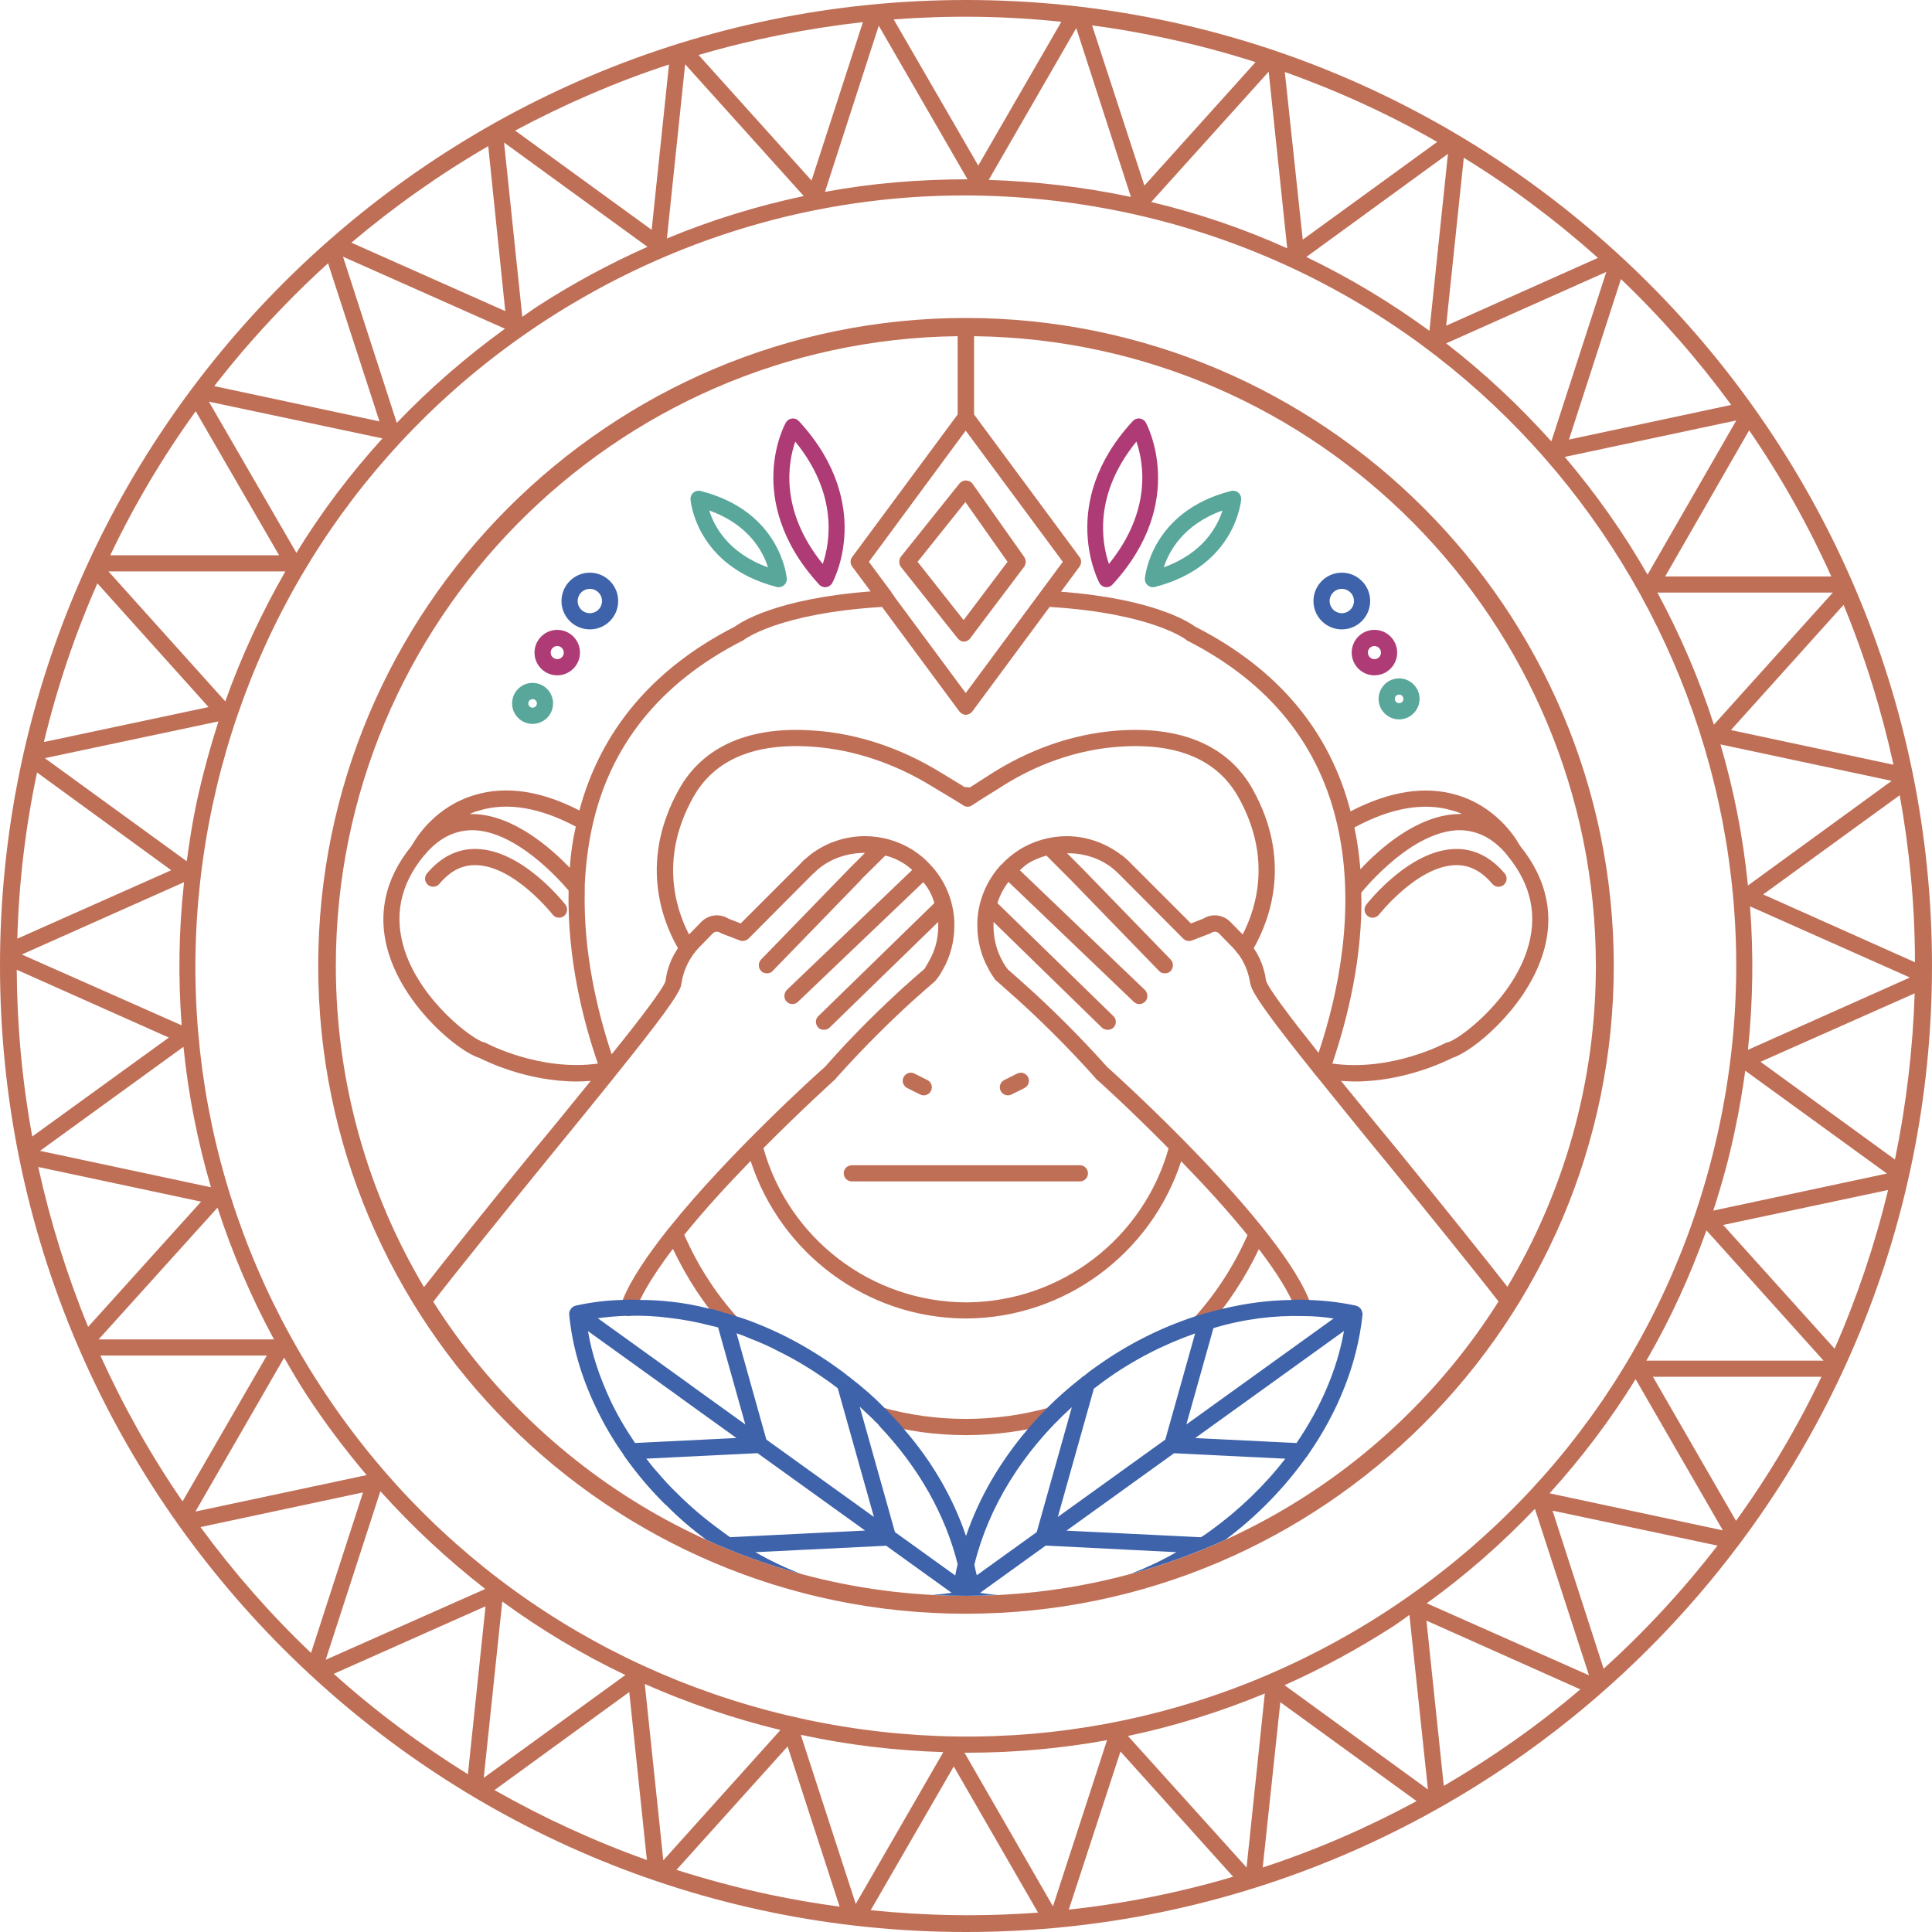 <?xml version="1.0" encoding="UTF-8"?><svg id="Logo" xmlns="http://www.w3.org/2000/svg" width="200" height="200" viewBox="0 0 200 200"><defs><style>.cls-1{fill:#58a79a;}.cls-2{fill:#c06f57;}.cls-3{fill:#3e63aa;}.cls-4{fill:#ae3b75;}</style></defs><g id="monkey"><g><path class="cls-4" d="M114.547,60.787c-.033,0-.065-.002-.098-.006-.268-.032-.503-.19-.634-.425-.045-.082-4.435-8.242,3.455-16.769,.181-.196,.437-.297,.712-.263,.265,.031,.501,.187,.632,.42,.045,.081,4.463,8.154-3.45,16.771-.159,.174-.383,.271-.617,.271Zm3.094-15.074c-4.471,5.491-3.59,10.48-2.847,12.669,4.484-5.545,3.593-10.503,2.847-12.669Z"/><path class="cls-4" d="M85.418,60.787c-.233,0-.458-.097-.617-.271-4.114-4.481-4.846-8.78-4.735-11.596,.121-3.082,1.238-5.091,1.286-5.175,.132-.233,.367-.389,.632-.42,.269-.032,.531,.067,.712,.263,4.104,4.436,4.837,8.738,4.729,11.565-.118,3.091-1.228,5.119-1.274,5.204-.131,.235-.367,.394-.634,.425-.033,.004-.066,.006-.099,.006Zm-3.094-15.075c-.745,2.166-1.638,7.125,2.848,12.67,.742-2.19,1.624-7.178-2.848-12.67Z"/><path class="cls-4" d="M142.275,69.909c-.528,0-1.037-.177-1.457-.51-.493-.391-.803-.95-.875-1.575-.072-.623,.103-1.238,.495-1.731,.39-.492,.949-.803,1.573-.874,.627-.075,1.239,.103,1.732,.494,.493,.391,.803,.95,.875,1.575s-.104,1.239-.495,1.731-.95,.803-1.574,.875c-.092,.01-.183,.015-.274,.015Zm.006-3.031c-.026,0-.053,.002-.079,.005-.18,.02-.341,.11-.453,.252-.112,.141-.162,.319-.141,.498,.021,.18,.11,.341,.251,.454,.141,.113,.324,.16,.498,.142,.181-.021,.342-.111,.454-.252,.112-.142,.162-.319,.141-.498v-.001c-.021-.179-.11-.34-.251-.452-.121-.096-.269-.147-.42-.147Z"/><path class="cls-4" d="M57.687,69.909c-.089,0-.179-.005-.27-.015-.624-.072-1.184-.383-1.575-.875-.39-.492-.566-1.107-.495-1.732l.001-.001c.149-1.289,1.319-2.214,2.606-2.068,.624,.072,1.184,.383,1.575,.875,.39,.492,.566,1.107,.495,1.732-.139,1.198-1.159,2.084-2.336,2.084Zm-.675-2.43c-.02,.18,.03,.357,.142,.498,.113,.141,.274,.231,.453,.252,.379,.05,.708-.224,.751-.596,.02-.179-.03-.356-.142-.498-.113-.141-.274-.231-.453-.252-.368-.043-.708,.224-.751,.596h0Z"/></g><g><path class="cls-1" d="M119.352,60.787c-.193,0-.383-.067-.536-.194-.207-.172-.318-.433-.299-.702,.004-.069,.574-6.953,8.927-9.067,.261-.066,.535-.003,.741,.167,.205,.171,.318,.43,.302,.697-.005,.069-.524,6.911-8.925,9.072-.069,.018-.139,.026-.209,.026Zm7.194-7.94c-4.066,1.458-5.543,4.248-6.072,5.882,4.115-1.486,5.565-4.259,6.072-5.882Z"/><path class="cls-1" d="M80.613,60.787c-.07,0-.14-.009-.209-.026-8.402-2.161-8.92-9.004-8.924-9.072-.017-.267,.096-.526,.302-.697,.206-.17,.481-.232,.74-.167,8.353,2.114,8.922,8.998,8.927,9.067,.019,.269-.093,.53-.3,.702-.152,.127-.342,.194-.535,.194Zm-7.194-7.942c.506,1.623,1.957,4.401,6.083,5.888-.517-1.636-1.981-4.424-6.083-5.888Z"/><path class="cls-1" d="M144.832,74.47c-1.062,0-1.982-.799-2.107-1.878-.133-1.163,.704-2.217,1.865-2.35,.565-.066,1.117,.094,1.56,.446,.444,.353,.724,.857,.789,1.42h0c.132,1.161-.703,2.215-1.864,2.349-.082,.01-.163,.015-.244,.015Zm.001-2.567c-.017,0-.034,.001-.052,.003-.244,.028-.419,.249-.391,.494,.028,.243,.258,.416,.494,.392,.244-.028,.419-.25,.391-.495-.013-.118-.072-.223-.165-.297-.08-.064-.177-.097-.277-.097Z"/><path class="cls-1" d="M55.135,74.938c-.081,0-.161-.005-.243-.014-1.163-.134-1.999-1.188-1.865-2.35v-.001c.133-1.162,1.192-2.006,2.349-1.865,1.162,.134,1.998,1.188,1.864,2.349-.123,1.08-1.043,1.879-2.105,1.879Zm-.444-2.172c-.013,.118,.02,.234,.094,.328,.074,.093,.18,.152,.298,.166,.252,.019,.465-.149,.493-.392,.028-.245-.147-.466-.391-.495-.241-.026-.465,.148-.494,.393h0Z"/></g><g><path class="cls-2" d="M142.096,95.001c.25,0,.497-.111,.662-.322,.039-.051,3.98-5.041,7.917-5.117,1.426-.043,2.686,.607,3.812,1.94,.299,.354,.828,.397,1.181,.099,.354-.298,.399-.827,.1-1.181-1.454-1.72-3.184-2.581-5.13-2.533-4.735,.095-9.021,5.53-9.202,5.762-.284,.365-.219,.891,.146,1.176,.153,.119,.335,.177,.514,.177Z"/><path class="cls-2" d="M44.298,91.6c.354,.298,.881,.255,1.181-.099,1.126-1.333,2.352-1.982,3.813-1.94,3.936,.076,7.878,5.066,7.917,5.117,.165,.211,.412,.322,.661,.322,.18,0,.361-.058,.514-.177,.364-.284,.43-.81,.146-1.176-.18-.231-4.467-5.667-9.203-5.762-1.942-.051-3.676,.814-5.129,2.533-.298,.353-.254,.882,.099,1.181Z"/><path class="cls-2" d="M95.252,113.303c.12,.06,.248,.088,.374,.088,.307,0,.603-.169,.75-.463,.207-.414,.039-.917-.375-1.124l-1.34-.67c-.415-.207-.917-.039-1.124,.375-.207,.414-.039,.917,.375,1.124l1.34,.67Z"/><path class="cls-2" d="M104.339,113.391c.125,0,.253-.028,.373-.088l1.341-.67c.414-.207,.582-.71,.376-1.124-.208-.413-.709-.582-1.124-.375l-1.341,.67c-.414,.207-.582,.71-.376,1.124,.148,.294,.443,.463,.751,.463Z"/><path class="cls-2" d="M87.341,121.463c0,.463,.375,.838,.838,.838h23.608c.463,0,.838-.375,.838-.838s-.375-.838-.838-.838h-23.608c-.463,0-.838,.375-.838,.838Z"/><path class="cls-2" d="M108.59,145.714c-5.597,1.563-11.653,1.559-17.226-.007-.448-.127-.909,.135-1.033,.58-.125,.446,.135,.908,.58,1.033,2.939,.825,5.992,1.244,9.072,1.244,3.07,0,6.117-.416,9.057-1.238,.446-.124,.706-.586,.582-1.032-.124-.445-.585-.708-1.032-.582Z"/><path class="cls-2" d="M99.134,66.079l.093,.093c.155,.155,.34,.247,.557,.247,.124,0,.278-.031,.402-.124,.093-.031,.186-.124,.247-.217,.062-.031,.062-.093,.093-.124l5.506-7.301c.031-.031,.062-.093,.062-.124,.062-.124,.093-.247,.093-.371,0-.124-.031-.247-.093-.371,0-.031-.031-.093-.062-.124l-5.351-7.579c-.155-.216-.402-.34-.681-.34-.216-.031-.495,.093-.68,.309l-6.063,7.579c-.216,.309-.216,.743,0,1.052l5.877,7.394Zm.804-14.107l4.361,6.187-4.547,6.032-4.763-6.032,4.949-6.187Z"/></g><path class="cls-2" d="M99.969,32.916c-36.963,0-67.028,30.101-67.028,67.069s30.065,67.069,67.028,67.069c36.993,0,67.089-30.101,67.089-67.069s-30.096-67.069-67.089-67.069Zm40.953,59.52v-.031c.557-.681,5.289-6.342,10.084-6.466,1.825,0,3.402,.742,4.856,2.382,0,.031,.031,.062,.062,.093l.062,.062c.031,.031,.062,.062,.062,.093,2.506,3.032,3.186,6.342,2.011,9.868-1.732,5.228-7.021,9.188-8.197,9.466-.062,0-.124,.031-.216,.062-.062,.031-5.598,3.001-11.723,2.135,1.609-4.764,3.155-11.044,3-17.664Zm-.712-6.775c3.774-2.042,7.176-2.63,10.114-1.763,.371,.093,.711,.216,1.021,.371h-.371c-4.269,.093-8.228,3.65-10.146,5.723-.124-1.454-.309-2.877-.619-4.331Zm-3.712,23.326c-2.938-3.681-5.227-6.713-5.413-7.425l-.031-.062c-.155-1.206-.588-2.351-1.268-3.341,1.794-3.187,3.897-9.25-.093-16.427-2.505-4.517-7.393-6.62-14.104-6.095-4.485,.34-9.032,1.918-13.115,4.548l-2.072,1.33c-.186-.031-.34-.031-.526-.031l-2.598-1.578c-4.052-2.475-8.506-3.96-12.898-4.269-6.712-.526-11.599,1.578-14.104,6.095-3.99,7.177-1.918,13.24-.093,16.427-.681,.99-1.114,2.104-1.268,3.279l-.031,.155c-.216,.712-2.536,3.805-5.567,7.548-1.454-4.393-2.938-10.487-2.784-16.922v-.588c.093-2.042,.34-4.022,.742-5.909,1.825-8.538,7.083-15.066,15.589-19.397,.062-.031,.124-.062,.155-.093s3.588-2.753,14.29-3.403l8.011,10.828c.155,.186,.402,.34,.65,.34,.278,0,.526-.155,.68-.34l8.011-10.828c10.578,.649,14.074,3.372,14.104,3.372,.031,.062,.093,.093,.155,.124,8.506,4.331,13.764,10.858,15.589,19.397,1.825,8.415,.062,17.077-2.01,23.264Zm-34.148-8.662c0,.062,.031,.124,.093,.186,.155,.309,.371,.588,.588,.928,.031,0,.031,.031,.062,.031v.031c.031,0,.031,.031,.031,.031,.031,0,.031,.031,.062,.031,.588,.526,1.33,1.176,2.227,1.98,1.949,1.763,4.918,4.609,7.98,8.043,0,.031,.031,.062,.062,.093,.093,.062,3.495,3.124,7.516,7.208-2.629,9.312-11.104,15.839-20.817,15.932h-.216c-9.774-.062-18.28-6.62-20.909-15.963,4.021-4.053,7.393-7.084,7.485-7.177,0-.031,.031-.062,.062-.093,3.062-3.434,6.032-6.28,7.98-8.043,.897-.804,1.639-1.454,2.289-2.011v-.031l.062-.062c.247-.309,.464-.619,.619-.928,.031-.062,.062-.124,.093-.155,.773-1.361,1.175-2.939,1.175-4.516v-.433c-.093-2.196-.99-4.331-2.505-5.909l-.031-.031c-.526-.588-1.113-1.052-1.825-1.516-1.454-.897-3.155-1.392-4.887-1.392-2.103,0-4.176,.712-5.815,2.042-.186,.155-.371,.34-.588,.495,0,.031-.031,.031-.031,.062-.062,.031-.093,.062-.124,.124l-6.31,6.311-1.268-.495c-.897-.557-2.042-.433-2.815,.34l-1.268,1.299c-1.547-3.001-2.938-8.167,.433-14.199,2.196-3.929,6.403-5.692,12.496-5.228,4.114,.309,8.32,1.701,12.156,4.053l2.629,1.578c.062,.062,.155,.124,.247,.155l.433,.278c.278,.186,.619,.186,.897,0l.371-.247c.093-.031,.186-.093,.279-.186l2.134-1.33c3.835-2.506,8.104-3.991,12.31-4.3,6.093-.464,10.3,1.299,12.496,5.228,3.372,6.032,1.98,11.199,.433,14.199l-1.268-1.299c-.773-.773-1.918-.897-2.815-.34l-1.268,.495-6.434-6.435q-.031-.031-.031-.062h-.031c-.186-.155-.371-.34-.557-.495-.062-.031-.093-.062-.155-.093-1.608-1.238-3.619-1.949-5.66-1.949-1.732,0-3.433,.495-4.887,1.392-.712,.464-1.33,.959-1.825,1.516h-.031c-1.516,1.609-2.413,3.743-2.505,5.909v.464c0,1.578,.402,3.155,1.175,4.486Zm-53.387-14.385c4.423,.093,8.846,5.012,9.898,6.249-.155,6.93,1.485,13.457,3.031,17.912-6.063,.835-11.537-2.104-11.599-2.135-.062-.031-.124-.062-.186-.062-1.175-.278-6.465-4.238-8.197-9.466-1.175-3.558-.495-6.868,1.98-9.868l.031-.031c.031-.031,.093-.062,.124-.124,.031-.031,.062-.062,.062-.093,1.454-1.64,3.031-2.382,4.856-2.382Zm-.34-1.671c.309-.155,.65-.279,1.021-.371,2.877-.866,6.248-.309,9.96,1.671-.309,1.361-.526,2.784-.619,4.269-2.011-2.104-5.877-5.476-9.991-5.568h-.371Zm51.346-12.529l-7.423-10.023v-.031l-.279-.371v-.031l-2.32-3.124,10.022-13.581,10.053,13.581-10.053,13.581Zm-65.203,28.244c0-35.669,28.797-64.749,64.368-65.182v8.105l-10.919,14.756c-.216,.279-.216,.681,0,.99l1.918,2.568c-9.774,.742-13.486,3.217-14.074,3.65-8.475,4.331-13.857,10.735-16.084,19.026-3.959-2.042-7.609-2.568-10.795-1.609-4.052,1.176-6.032,4.331-6.465,5.104l-.062,.062q-.031,.031-.031,.062v.031c-2.846,3.465-3.65,7.394-2.289,11.446,1.825,5.507,7.207,9.899,9.279,10.518,.681,.34,4.918,2.444,10.114,2.444,.464,0,.928-.031,1.423-.062-2.01,2.475-4.114,5.074-6.031,7.363-4.083,4.981-9.156,11.322-11.228,13.983-5.784-9.745-9.125-21.129-9.125-33.256Zm65.203,65.213c-23.168,0-43.551-12.158-55.119-30.441,2.196-2.846,8.258-10.364,11.568-14.416,2.815-3.434,5.165-6.342,7.114-8.755,.062-.093,.155-.186,.216-.278,4.454-5.538,6.65-8.476,6.774-9.374l.031-.186c.216-1.392,.866-2.691,1.856-3.712l1.392-1.423c.186-.186,.526-.217,.742-.062l.186,.093,1.856,.712c.309,.124,.649,.031,.897-.186l6.65-6.682c.031-.031,.155-.124,.186-.155,.155-.155,.309-.309,.464-.433,1.361-1.083,3.031-1.609,4.763-1.609l-1.608,1.609-9.156,9.435c-.309,.34-.309,.866,.031,1.206,.155,.155,.371,.217,.588,.217s.433-.062,.588-.247l9.156-9.436q.031-.031,.031-.062l2.475-2.444c.649,.155,1.299,.433,1.887,.804,.34,.217,.619,.433,.897,.681l-12.991,12.436c-.309,.34-.34,.866,0,1.206,.155,.155,.371,.247,.588,.247s.433-.093,.588-.247l12.96-12.374c.557,.65,.928,1.392,1.144,2.166l-12.001,11.694c-.34,.309-.34,.835-.031,1.176,.155,.186,.402,.247,.619,.247,.186,0,.402-.062,.557-.217l11.259-10.951v.402c0,1.33-.309,2.568-.99,3.712,0,.031-.031,.093-.062,.124-.124,.186-.247,.433-.371,.619-.031,.031-.062,.031-.062,.062-.619,.495-1.33,1.176-2.227,1.949-1.948,1.794-4.98,4.671-8.011,8.136-.557,.464-9.96,8.941-16.115,16.643-.062,.062-.093,.124-.155,.186-2.103,2.66-3.835,5.197-4.671,7.301-.093,.186-.155,.371-.216,.557-.155,.433,.062,.897,.495,1.052,.062,.031,.093,.031,.155,.031,.031,.031,.093,.031,.124,.031,.093,0,.186,0,.247-.031,.247-.093,.464-.279,.557-.557,.124-.34,.247-.712,.433-1.083,.742-1.547,1.949-3.372,3.402-5.29,1.423,3.001,3.217,5.785,5.475,8.26,.155,.186,.371,.279,.619,.279,.186,0,.402-.062,.557-.217,.34-.309,.371-.835,.062-1.176-2.32-2.568-4.176-5.476-5.537-8.6,2.072-2.567,4.516-5.228,6.836-7.61l.031-.031c3.124,9.559,11.97,16.21,22.116,16.303h.247c10.176-.062,19.084-6.713,22.209-16.272,2.351,2.413,4.794,5.073,6.867,7.641-1.361,3.094-3.217,6.002-5.537,8.569-.309,.34-.278,.866,.062,1.176,.155,.155,.371,.217,.557,.217,.216,0,.464-.093,.619-.279,2.258-2.475,4.052-5.259,5.475-8.229,1.794,2.351,3.217,4.578,3.835,6.342,.124,.371,.433,.588,.804,.588,.093,0,.186-.031,.247-.062,.464-.155,.681-.619,.526-1.052-2.753-8.136-20.384-24.037-21.095-24.656-3.093-3.465-6.125-6.373-8.104-8.167-.866-.773-1.577-1.423-2.196-1.949-.186-.247-.34-.464-.464-.68,0-.031-.031-.093-.062-.124-.65-1.145-.959-2.382-.959-3.712v-.402l11.228,10.951c.186,.155,.371,.217,.588,.217,.216,0,.433-.062,.619-.247,.309-.34,.309-.866-.031-1.176l-12.001-11.694c.247-.773,.619-1.516,1.144-2.196l12.96,12.405c.155,.155,.371,.247,.588,.247,.216,0,.433-.093,.588-.247,.34-.34,.309-.866,0-1.206l-12.96-12.405c.278-.247,.526-.495,.866-.712,.588-.371,1.237-.619,1.887-.804l2.505,2.506,9.156,9.436c.155,.186,.371,.247,.588,.247s.433-.062,.588-.217c.34-.34,.34-.866,.031-1.206l-9.156-9.435-1.577-1.578c1.701,0,3.402,.495,4.732,1.578,.155,.124,.309,.278,.495,.433,.031,.062,.062,.062,.093,.093v.031h.031l.031,.031,6.65,6.682c.216,.217,.588,.309,.897,.186l1.856-.712,.186-.093c.216-.155,.557-.124,.742,.062l1.392,1.423c.186,.186,.34,.371,.495,.588,.062,.062,.093,.124,.186,.217,.619,.866,1.021,1.887,1.175,2.97l.031,.062c.124,.928,2.289,3.867,6.681,9.342,.031,.062,.093,.124,.155,.186,1.979,2.444,4.361,5.414,7.269,8.941,3.464,4.238,9.372,11.539,11.568,14.385-11.537,18.283-31.952,30.472-55.15,30.472Zm44.881-45.94c-1.887-2.289-4.021-4.888-6.031-7.363,.495,.031,.959,.062,1.423,.062,5.196,0,9.434-2.104,10.114-2.444,2.041-.619,7.454-5.012,9.279-10.518,1.361-4.022,.557-7.95-2.289-11.446q0-.031-.031-.062c0-.031-.031-.062-.062-.093-.433-.773-2.443-3.929-6.465-5.104-3.248-.959-6.928-.402-10.981,1.701-2.165-8.384-7.578-14.787-16.084-19.118-.588-.433-4.237-2.877-13.888-3.619l1.918-2.599c.216-.309,.216-.712,0-.99l-10.919-14.756v-8.105c35.571,.433,64.368,29.513,64.368,65.182,0,12.127-3.341,23.48-9.156,33.225-2.041-2.63-6.898-8.662-11.197-13.952Z"/><path id="Cercle" class="cls-2" d="M100,0C44.85,0,0,44.857,0,99.984c0,55.159,44.85,100.016,100,100.016,55.119,0,100-44.857,100-100.016C200,44.857,155.119,0,100,0Zm98.237,99.613l-15.713-7.022,14.135-10.271c1.021,5.692,1.577,11.477,1.577,17.293Zm-179.431,6.528l-16.548-7.332,16.796-7.486c-.557,4.95-.619,9.931-.247,14.818Zm.186,2.227c.495,4.919,1.454,9.776,2.846,14.54l-17.693-3.774,14.847-10.766Zm-14.352-29.884l17.971-3.805c-.866,2.722-1.639,5.538-2.258,8.384-.433,2.042-.742,4.053-1.021,6.094l-14.692-10.673Zm17.352,4.919c4.454-20.82,16.703-38.701,34.581-50.302,13.084-8.476,28.023-12.869,43.242-12.869,5.568,0,11.166,.588,16.734,1.763,43.025,9.126,70.585,51.57,61.429,94.571-4.423,20.851-16.703,38.7-34.55,50.301-17.878,11.601-39.19,15.561-60.006,11.137-20.848-4.455-38.695-16.705-50.294-34.586-11.599-17.85-15.558-39.165-11.135-60.016Zm156.109-6.342l17.724,3.774-14.878,10.828c-.495-4.981-1.454-9.868-2.846-14.602Zm1.516,39.845c.433-2.011,.773-4.053,1.052-6.064l14.661,10.642-17.971,3.836c.897-2.753,1.67-5.537,2.258-8.414Zm1.547-23.078l16.548,7.363-16.765,7.486c.526-5.012,.588-9.992,.216-14.849Zm14.847-14.664l-16.826-3.588,11.661-12.962c2.196,5.321,3.928,10.889,5.166,16.551Zm-18.59-4.146c-1.516-4.733-3.495-9.312-5.846-13.674h18.157l-12.31,13.674Zm12.156-15.344h-17.198l8.692-15.128c3.279,4.764,6.124,9.838,8.506,15.128Zm-19.023-.186c-2.474-4.331-5.351-8.384-8.568-12.189l17.754-3.774-9.187,15.963Zm8.661-17.572l-16.796,3.588,5.382-16.613c4.176,3.991,8.011,8.384,11.414,13.024Zm-18.62,3.774c-3.31-3.681-6.928-7.084-10.888-10.147l16.579-7.394-5.691,17.541Zm4.825-18.995l-15.713,7.022,1.825-17.386c4.949,3.032,9.588,6.527,13.888,10.363Zm-17.445,7.548c-3.99-2.908-8.228-5.476-12.744-7.641l14.661-10.673-1.918,18.314Zm.804-19.551l-13.919,10.116-1.856-17.355c5.475,1.949,10.764,4.362,15.775,7.239Zm-15.527,11.013c-4.454-2.011-9.155-3.62-14.074-4.795l12.156-13.488,1.918,18.283ZM120.415,3.898c3.186,.681,6.403,1.516,9.558,2.537l-11.506,12.777-5.413-16.581c2.413,.309,4.856,.742,7.362,1.268Zm-3.341,16.489c-.062,0-.093-.031-.155-.031-4.856-1.021-9.743-1.578-14.569-1.732l9.063-15.715,5.66,17.479Zm-7.207-18.128l-8.599,14.88-8.754-15.128c5.722-.433,11.568-.371,17.352,.247Zm-9.712,16.303c-4.98,0-9.898,.402-14.754,1.299l5.567-17.2,9.187,15.901ZM89.329,2.289l-5.32,16.396-11.692-12.993c5.567-1.639,11.29-2.753,17.012-3.403Zm-6.125,18.005c-4.825,1.021-9.558,2.475-14.166,4.393l1.887-18.036,12.28,13.643Zm-13.95-13.612l-1.794,17.107-14.136-10.271c5.104-2.722,10.424-5.043,15.929-6.837Zm-2.227,18.871c-3.897,1.732-7.702,3.774-11.383,6.156-.526,.34-1.052,.743-1.577,1.083l-1.887-18.036,14.847,10.797Zm-16.486-10.425l1.763,17.077-15.929-7.084c4.392-3.712,9.155-7.084,14.166-9.992Zm1.732,18.902c-4.052,2.939-7.795,6.187-11.197,9.745l-5.567-17.2,16.765,7.455Zm-30.003,5.816c.835-1.052,1.701-2.135,2.567-3.155,.062-.062,.093-.093,.124-.155,2.815-3.279,5.815-6.404,9.001-9.281l5.32,16.365-17.105-3.65c.031-.031,.062-.062,.093-.124Zm17.322,5.538c-3.341,3.681-6.341,7.641-8.908,11.848l-9.063-15.653,17.971,3.805Zm-19.332-2.815l8.63,14.911H11.414c2.505-5.259,5.475-10.24,8.846-14.911Zm9.279,16.582c-2.443,4.269-4.547,8.755-6.217,13.457l-12.094-13.457H29.539Zm-19.456,1.237l11.506,12.807-17.043,3.619c1.361-5.661,3.217-11.168,5.537-16.427Zm-6.248,19.582l13.888,10.116-15.93,7.084c.155-5.723,.835-11.508,2.042-17.2Zm-2.103,20.418l15.744,7.022-14.136,10.24c-1.052-5.723-1.577-11.508-1.608-17.262Zm2.227,20.418l16.858,3.588-11.692,12.962c-2.196-5.352-3.928-10.92-5.165-16.551Zm18.559,4.207c1.516,4.671,3.464,9.25,5.846,13.643H10.207l12.31-13.643Zm-12.125,15.313H27.621l-8.723,15.097c-3.279-4.764-6.124-9.838-8.506-15.097Zm19.023,.217c.742,1.299,1.485,2.567,2.289,3.805,1.918,2.939,4.021,5.723,6.248,8.353l-17.723,3.774,9.187-15.932Zm-8.661,17.541l16.826-3.589-5.382,16.613c-4.207-3.991-8.042-8.384-11.444-13.024Zm18.62-3.712c3.341,3.712,6.96,7.084,10.857,10.116l-16.517,7.332,5.66-17.448Zm-4.825,18.902l15.713-6.992-1.825,17.386c-4.918-3.063-9.588-6.528-13.888-10.395Zm17.445-7.486c3.99,2.908,8.258,5.476,12.744,7.61l-14.661,10.642,1.918-18.252Zm-.804,19.52l13.95-10.147,1.825,17.386c-5.475-1.949-10.764-4.393-15.775-7.239Zm15.558-10.982c4.485,1.98,9.187,3.588,14.043,4.764l-12.125,13.488-1.918-18.252Zm12.806,21.779c-3.186-.68-6.403-1.547-9.527-2.537l11.506-12.777,5.382,16.582c-2.382-.309-4.856-.742-7.362-1.268Zm3.341-16.52c.062,.031,.124,.031,.155,.031,4.856,1.052,9.743,1.609,14.6,1.763l-9.063,15.715-5.691-17.51Zm7.238,18.159l8.599-14.88,8.723,15.127c-5.784,.433-11.599,.34-17.322-.247Zm9.712-16.303h.309c4.856,0,9.681-.433,14.445-1.299l-5.598,17.2-9.156-15.901Zm10.795,16.241l5.351-16.365,11.661,12.962c-5.537,1.639-11.259,2.784-17.012,3.403Zm6.125-17.974c4.856-1.021,9.588-2.506,14.166-4.393l-1.887,18.005-12.28-13.612Zm13.95,13.612l1.825-17.108,14.104,10.24c-5.104,2.753-10.424,5.074-15.929,6.868Zm2.258-18.871c3.897-1.732,7.702-3.805,11.352-6.156,.557-.371,1.052-.742,1.577-1.114l1.918,18.066-14.847-10.797Zm16.486,10.425l-1.794-17.107,15.929,7.115c-4.392,3.743-9.155,7.084-14.135,9.992Zm-1.763-18.902c4.083-2.939,7.795-6.218,11.197-9.776l5.598,17.231-16.796-7.456Zm18.311,6.775l-5.289-16.365,17.074,3.619c-3.557,4.609-7.516,8.879-11.785,12.745Zm-5.598-18.159c3.31-3.65,6.31-7.61,8.908-11.818l9.032,15.653-17.94-3.836Zm19.301,2.846l-8.599-14.911h17.445c-2.474,5.197-5.444,10.209-8.846,14.911Zm-9.279-16.581c2.474-4.269,4.547-8.786,6.217-13.488l12.125,13.488h-18.342Zm19.486-1.238l-11.537-12.807,17.074-3.62c-1.361,5.63-3.217,11.137-5.537,16.427Zm6.248-19.582l-13.919-10.116,15.96-7.084c-.186,5.723-.866,11.508-2.041,17.2Z"/><g><path class="cls-3" d="M140.999,135.783c-.026-.1-.069-.197-.132-.285-.118-.163-.282-.271-.461-.319-.015-.006-.027-.013-.04-.019-1.575-.34-3.18-.527-4.847-.588h-.01c-.585-.031-1.198-.061-1.813-.002l-.011,.002c-2.35,.031-4.76,.34-7.141,.927l-.005,.002c-.495,.092-1.02,.247-1.546,.401h-.032l-.056,.015c-.132,.008-.258,.045-.369,.11h-.006c-.243,.06-.514,.151-.787,.24l-.018,.006c-3.619,1.177-7.176,2.971-10.455,5.352-.371,.248-.711,.526-1.051,.804-.034,.016-.076,.042-.116,.071-.079,.045-.151,.103-.213,.172-1.228,.964-2.395,1.986-3.477,3.066v.032c-.711,.711-1.361,1.391-2.01,2.165-2.877,3.371-5.073,7.145-6.402,11.074-1.33-3.929-3.496-7.703-6.433-11.074-.372-.464-.804-.929-1.238-1.393-.185-.216-.403-.432-.588-.619-.061-.061-.092-.092-.155-.153l-.031-.032c-1.053-1.083-2.224-2.107-3.482-3.073-.06-.065-.127-.119-.202-.161-.043-.032-.087-.058-.121-.076-.34-.309-.711-.556-1.053-.804-1.7-1.236-3.495-2.32-5.319-3.248-.99-.495-2.01-.959-3.032-1.361-.68-.279-1.391-.526-2.102-.743l-.021-.008c-.056-.023-.11-.026-.166-.053-.031-.031-.061-.031-.061-.031l-.619-.185-.013-.003c-.015-.006-.029-.011-.043-.018l-.018-.006c-.013-.005-.026-.01-.039-.013-.031-.013-.056-.019-.084-.021-.021-.003-.043-.008-.065-.01-.034-.021-.087-.023-.14-.023-.279-.124-.588-.185-.867-.279-.245-.061-.492-.122-.708-.153h-.003c-1.36-.342-2.69-.588-3.928-.713-1.082-.124-2.165-.185-3.217-.185-.432-.031-.835-.031-1.236-.031-.185,0-.371,0-.558,.031-1.67,.031-3.309,.248-4.855,.588-.04,0-.068,.013-.09,.031-.129,.043-.25,.119-.346,.226-.021,.018-.04,.035-.058,.053v.018l-.006,.008c-.019,.027-.037,.055-.053,.084-.11,.168-.153,.353-.126,.538,.309,3.187,1.236,6.373,2.721,9.499,.804,1.701,1.763,3.371,2.908,4.98,0,.031,.031,.093,.061,.124,.682,.959,1.423,1.917,2.166,2.784,.711,.835,1.422,1.577,2.103,2.259,.031,0,.031,.031,.061,.031,1.252,1.28,2.655,2.486,4.186,3.614,3.132,1.423,6.396,2.604,9.768,3.521-1.615-.627-3.19-1.382-4.707-2.247l13.545-.667,6.775,4.875c-.633,.098-1.291,.171-1.965,.219,1.133,.058,2.274,.089,3.422,.089,1.115,0,2.224-.027,3.325-.084-.624-.043-1.24-.119-1.836-.224l6.794-4.89h.005l13.517,.682c-1.522,.88-3.096,1.612-4.713,2.241,3.383-.919,6.657-2.106,9.799-3.534,3.285-2.449,6.095-5.36,8.351-8.52,.084-.076,.155-.168,.203-.271v-.002c3.124-4.485,5.105-9.467,5.63-14.479,.027-.084,.003-.218-.047-.334Zm-79.106,.675c.99-.124,1.979-.218,3-.248h.371c1.299-.031,2.629,.031,4.022,.216,1.393,.155,2.877,.434,4.423,.837,.185,.031,.401,.092,.619,.153l.011,.003,2.814,10.037-5.676-4.084c-.026-.024-.055-.047-.084-.069l-9.514-6.844,.013-.002Zm3.849,12.92l-.015-.021c-.99-1.452-1.855-2.939-2.566-4.454-1.083-2.35-1.887-4.67-2.289-7.084v-.021l9.455,6.803c.029,.026,.058,.052,.09,.074l5.819,4.187-10.495,.516Zm9.849,9.752c-.339-.214-.646-.461-.985-.708-1.671-1.208-3.187-2.505-4.547-3.868,0-.031-.031-.031-.063-.061-.65-.619-1.267-1.299-1.949-2.104-.401-.434-.772-.896-1.143-1.391l11.515-.566,11.135,8.011-13.964,.687Zm3.74-10.107l-3.082-10.998,.027,.01c.495,.155,.959,.34,1.454,.558,.959,.371,1.949,.804,2.876,1.299,1.763,.866,3.496,1.917,5.136,3.092,.309,.218,.65,.464,.958,.713l.023,.015,3.743,13.321-11.133-8.009Zm19.215,15.896l-.022-.024,.031,.024h-.008Zm.588-2.971c-.093,.372-.187,.774-.248,1.145l-6.241-4.49-3.646-12.975c.008,.005,.015,.011,.021,.018,.464,.432,.927,.866,1.391,1.299,.063,.061,.093,.092,.155,.155,.031,.031,.063,.061,.093,.092,.155,.155,.309,.309,.432,.495,3.991,4.208,6.775,9.126,8.043,14.23v.031Zm35.818-25.707c1.051,0,2.102,.093,3.093,.248h.008l-15.241,10.969,2.803-9.979h.026c3.093-.929,6.248-1.33,9.31-1.238Zm-27.631,22.364l-6.207,4.467v-.01c-.093-.371-.185-.711-.248-1.082,1.454-5.971,5.011-11.725,10.084-16.304l.006-.006-3.635,12.934Zm5.922-14.877h.026c.34-.248,.65-.495,.99-.743,2.967-2.163,6.183-3.801,9.46-4.948l-3.088,10.99-11.127,8.008,3.74-13.307Zm19.791,7.301c-2.134,2.752-4.732,5.259-7.671,7.393-.34,.247-.68,.495-1.051,.711l-13.888-.68-.021-.002,11.138-8.014,11.512,.566c-.006,.008-.013,.016-.019,.026Zm6.093-13.241c-.711,4.019-2.44,7.975-4.913,11.593l-10.49-.514,15.405-11.085-.002,.006Z"/><path class="cls-3" d="M138.9,65.154c-.66,0-1.295-.221-1.82-.637-.614-.487-1.001-1.185-1.091-1.964-.089-.778,.13-1.545,.617-2.159,.487-.614,1.185-1.001,1.963-1.091,.787-.09,1.546,.13,2.159,.617,.615,.487,1.002,1.185,1.092,1.964,.185,1.607-.973,3.065-2.58,3.251-.114,.013-.228,.02-.341,.02Zm.007-4.195c-.049,0-.097,.003-.146,.009-.335,.038-.634,.204-.843,.468s-.303,.592-.264,.926,.204,.633,.468,.843c.264,.209,.595,.302,.926,.264,.69-.08,1.187-.705,1.107-1.395-.038-.334-.204-.633-.468-.842-.225-.179-.498-.273-.781-.273Z"/><path class="cls-3" d="M61.066,65.154c-.113,0-.227-.006-.341-.019-.779-.09-1.476-.478-1.963-1.091-.487-.614-.706-1.381-.617-2.16h0c.09-.779,.477-1.476,1.091-1.964,.615-.487,1.382-.705,2.159-.617,.779,.09,1.476,.477,1.963,1.091,.487,.614,.706,1.381,.617,2.16-.089,.778-.477,1.476-1.09,1.963-.524,.416-1.16,.637-1.819,.637Zm-.008-4.195c-.283,0-.556,.095-.78,.273-.263,.209-.43,.508-.468,.842l-.001,.001c-.038,.334,.056,.663,.265,.926s.508,.43,.843,.468c.336,.037,.663-.056,.926-.265,.263-.209,.43-.509,.468-.843,.039-.334-.055-.663-.264-.926s-.508-.43-.842-.468c-.049-.006-.098-.009-.146-.009Zm-2.08,1.02h0Z"/></g></g></svg>
